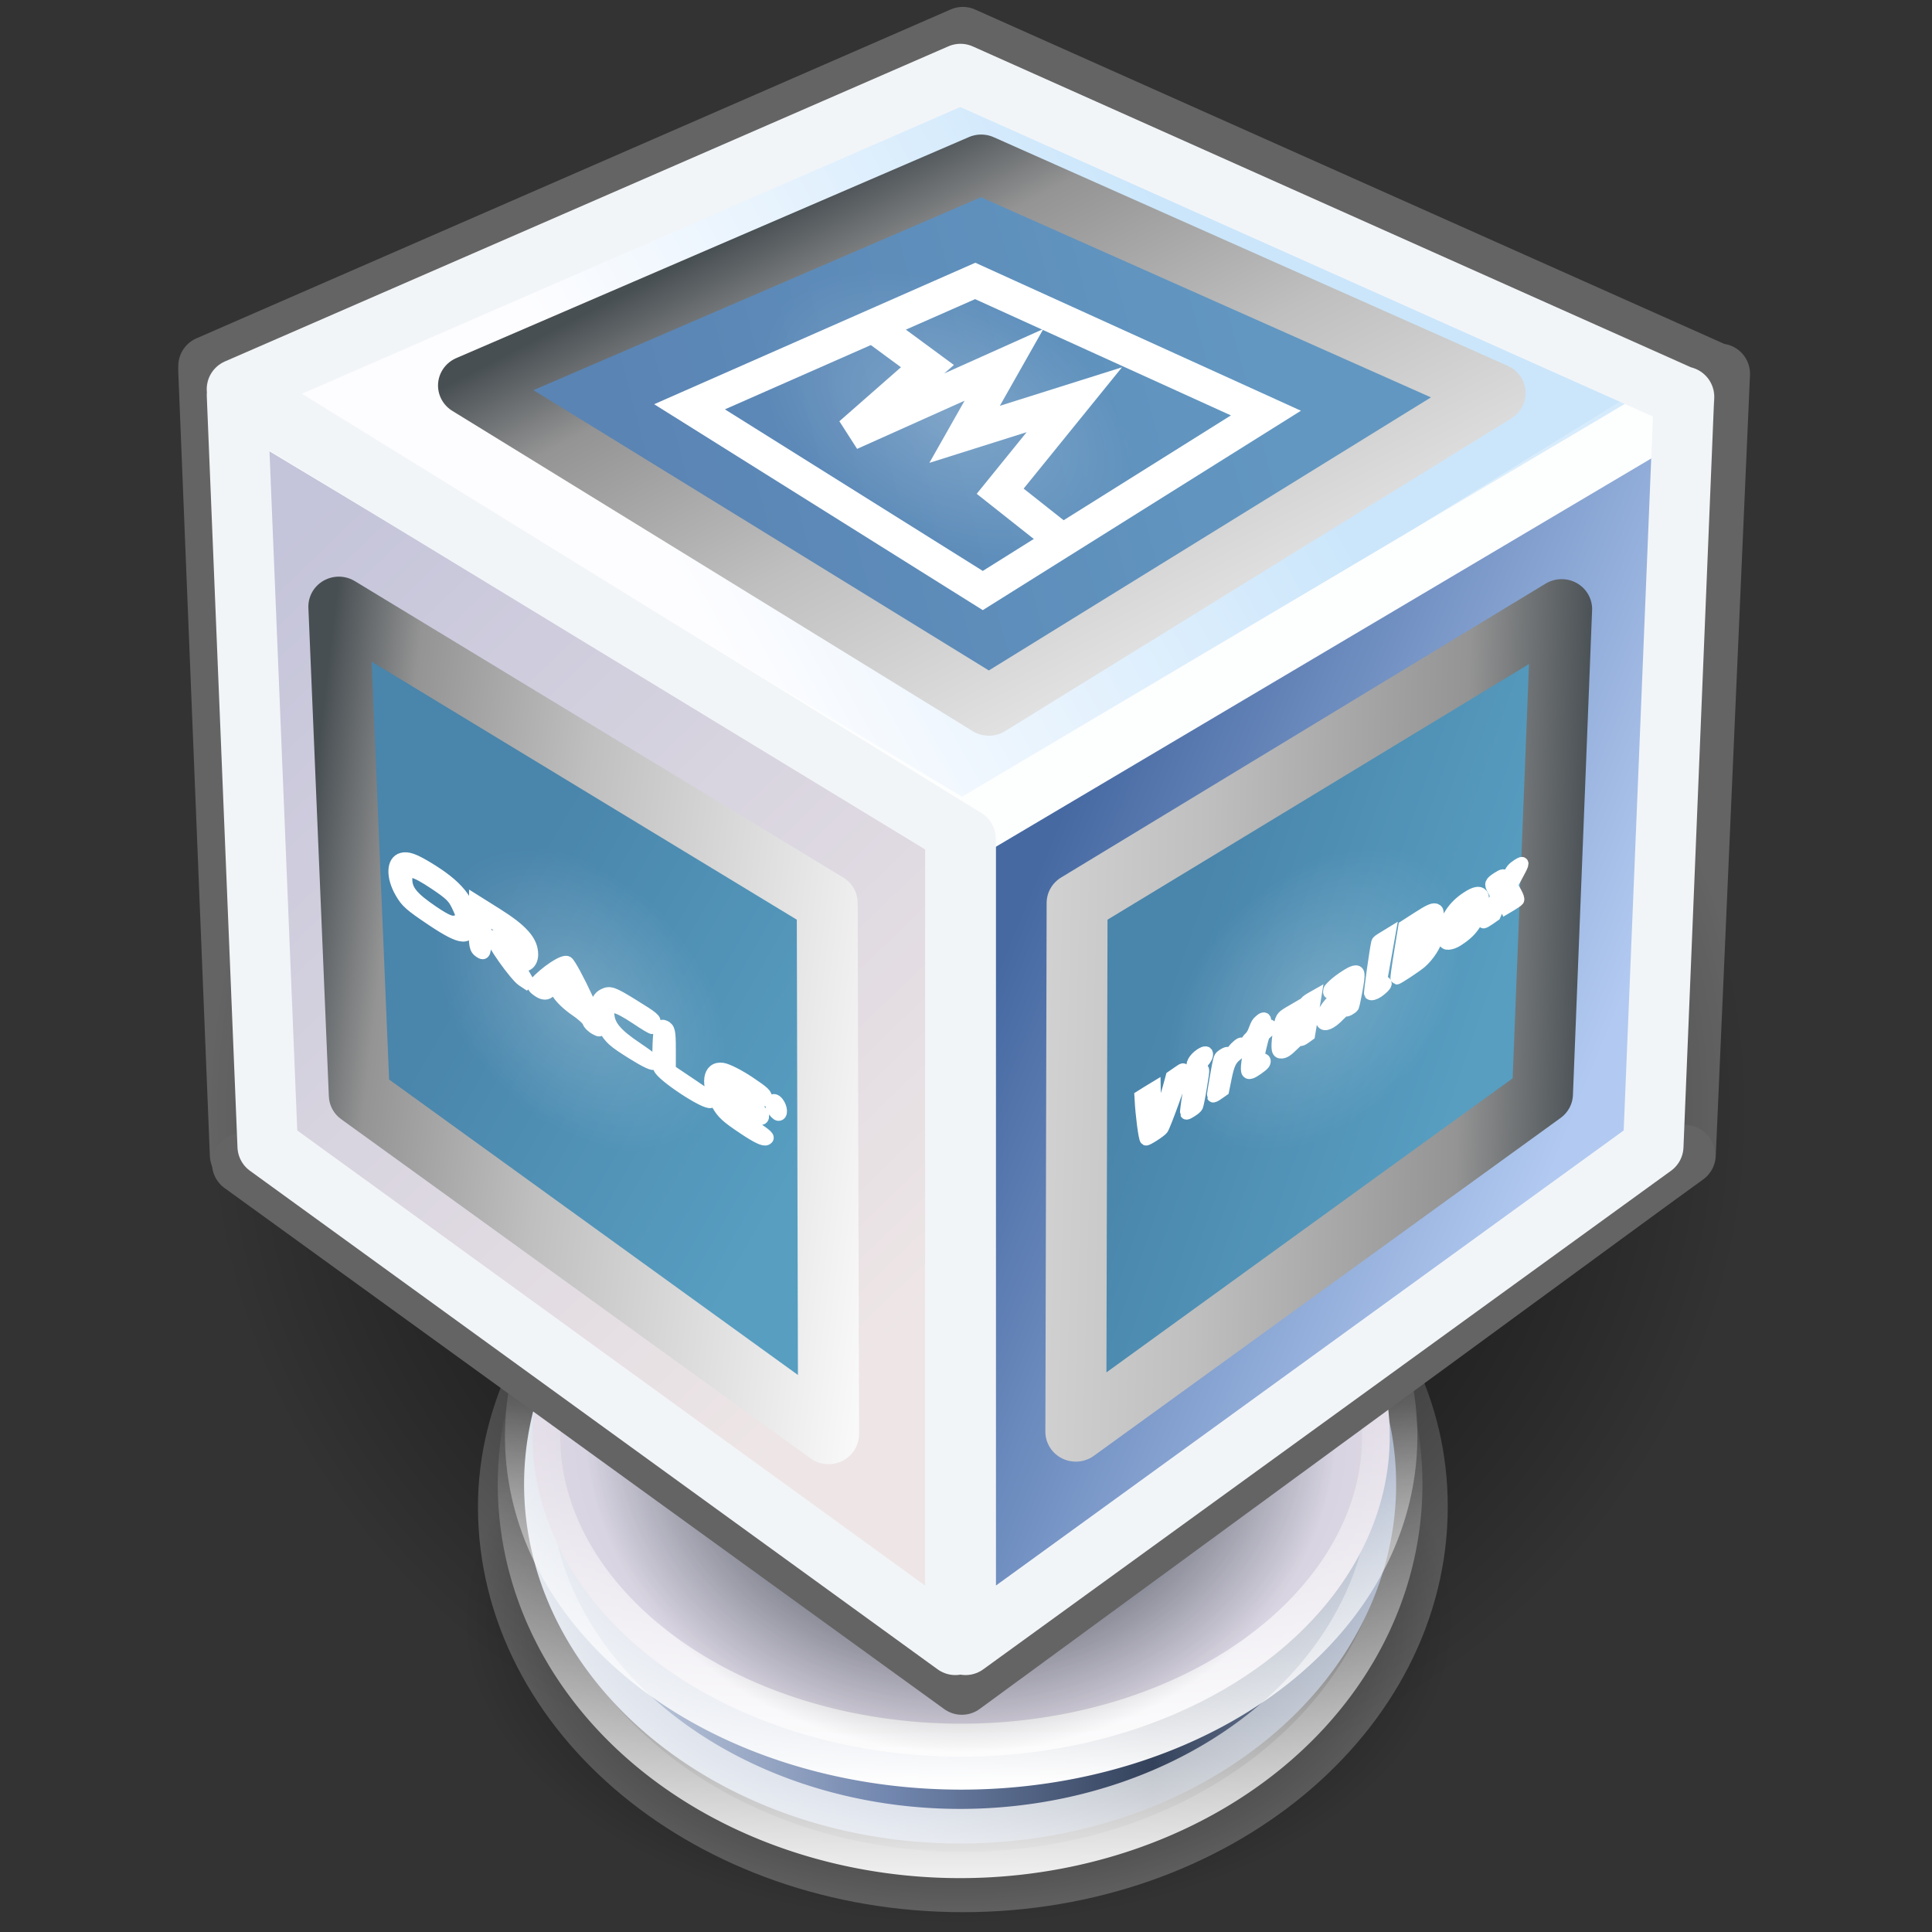 <?xml version="1.0" encoding="UTF-8" standalone="no"?>
<!-- Created with Inkscape (http://www.inkscape.org/) -->
<svg
   xmlns:dc="http://purl.org/dc/elements/1.1/"
   xmlns:cc="http://creativecommons.org/ns#"
   xmlns:rdf="http://www.w3.org/1999/02/22-rdf-syntax-ns#"
   xmlns:svg="http://www.w3.org/2000/svg"
   xmlns="http://www.w3.org/2000/svg"
   xmlns:xlink="http://www.w3.org/1999/xlink"
   xmlns:sodipodi="http://sodipodi.sourceforge.net/DTD/sodipodi-0.dtd"
   xmlns:inkscape="http://www.inkscape.org/namespaces/inkscape"
   width="32"
   height="32"
   id="svg2816"
   version="1.0"
   inkscape:version="0.46"
   sodipodi:docname="virtualbox32b.svg"
   sodipodi:version="0.32"
   inkscape:output_extension="org.inkscape.output.svg.inkscape">
  <rect width="100%" height="100%" fill="#333333" stroke="none"/>
  <defs
     id="defs2818">
    <linearGradient
       id="linearGradient3354">
      <stop
         id="stop3356"
         offset="0"
         style="stop-color:#a9b9d4;stop-opacity:1" />
      <stop
         id="stop3358"
         offset="1"
         style="stop-color:#e1d9e4;stop-opacity:1" />
    </linearGradient>
    <linearGradient
       inkscape:collect="always"
       id="linearGradient3346">
      <stop
         style="stop-color:#5a84b4;stop-opacity:1"
         offset="0"
         id="stop3348" />
      <stop
         style="stop-color:#6297c1;stop-opacity:1"
         offset="1"
         id="stop3350" />
    </linearGradient>
    <linearGradient
       id="linearGradient3328">
      <stop
         style="stop-color:#ffffff;stop-opacity:1;"
         offset="0"
         id="stop3330" />
      <stop
         id="stop3332"
         offset="0.587"
         style="stop-color:#bfbfbf;stop-opacity:1" />
      <stop
         style="stop-color:#949494;stop-opacity:1"
         offset="0.864"
         id="stop3334" />
      <stop
         style="stop-color:#484f53;stop-opacity:1"
         offset="1"
         id="stop3336" />
    </linearGradient>
    <linearGradient
       inkscape:collect="always"
       id="linearGradient3320">
      <stop
         style="stop-color:#4a85ab;stop-opacity:1;"
         offset="0"
         id="stop3322" />
      <stop
         style="stop-color:#579ec1;stop-opacity:1"
         offset="1"
         id="stop3324" />
    </linearGradient>
    <linearGradient
       inkscape:collect="always"
       id="linearGradient3421">
      <stop
         style="stop-color:#ffffff;stop-opacity:1;"
         offset="0"
         id="stop3423" />
      <stop
         style="stop-color:#ffffff;stop-opacity:0;"
         offset="1"
         id="stop3425" />
    </linearGradient>
    <linearGradient
       inkscape:collect="always"
       id="linearGradient3401">
      <stop
         style="stop-color:#000000;stop-opacity:1;"
         offset="0"
         id="stop3403" />
      <stop
         style="stop-color:#000000;stop-opacity:0;"
         offset="1"
         id="stop3405" />
    </linearGradient>
    <linearGradient
       inkscape:collect="always"
       id="linearGradient3707">
      <stop
         style="stop-color:#ffffff;stop-opacity:1;"
         offset="0"
         id="stop3710" />
      <stop
         style="stop-color:#ffffff;stop-opacity:0;"
         offset="1"
         id="stop3712" />
    </linearGradient>
    <linearGradient
       id="linearGradient4224">
      <stop
         style="stop-color:#e1e6ee;stop-opacity:1"
         offset="0"
         id="stop4226" />
      <stop
         id="stop4234"
         offset="0.422"
         style="stop-color:#7287af;stop-opacity:1" />
      <stop
         id="stop4232"
         offset="0.709"
         style="stop-color:#34425b;stop-opacity:1" />
      <stop
         style="stop-color:#97a7c4;stop-opacity:1"
         offset="1"
         id="stop4228" />
    </linearGradient>
    <linearGradient
       inkscape:collect="always"
       id="linearGradient4208">
      <stop
         style="stop-color:#000000;stop-opacity:1;"
         offset="0"
         id="stop4210" />
      <stop
         style="stop-color:#000000;stop-opacity:0;"
         offset="1"
         id="stop4212" />
    </linearGradient>
    <linearGradient
       inkscape:collect="always"
       id="linearGradient4141">
      <stop
         style="stop-color:#ffffff;stop-opacity:1;"
         offset="0"
         id="stop4143" />
      <stop
         style="stop-color:#ffffff;stop-opacity:0;"
         offset="1"
         id="stop4145" />
    </linearGradient>
    <linearGradient
       inkscape:collect="always"
       id="linearGradient4019">
      <stop
         style="stop-color:#000000;stop-opacity:1;"
         offset="0"
         id="stop4021" />
      <stop
         style="stop-color:#000000;stop-opacity:0;"
         offset="1"
         id="stop4023" />
    </linearGradient>
    <linearGradient
       inkscape:collect="always"
       id="linearGradient3713">
      <stop
         style="stop-color:#cbe6fb;stop-opacity:1"
         offset="0"
         id="stop3715" />
      <stop
         style="stop-color:#fdfdff;stop-opacity:1"
         offset="1"
         id="stop3717" />
    </linearGradient>
    <linearGradient
       inkscape:collect="always"
       id="linearGradient3705">
      <stop
         style="stop-color:#c4c4da;stop-opacity:1;"
         offset="0"
         id="stop3707" />
      <stop
         style="stop-color:#eee6e6;stop-opacity:1"
         offset="1"
         id="stop3709" />
    </linearGradient>
    <linearGradient
       inkscape:collect="always"
       id="linearGradient3689">
      <stop
         style="stop-color:#4669a2;stop-opacity:1"
         offset="0"
         id="stop3691" />
      <stop
         style="stop-color:#b2caf1;stop-opacity:1"
         offset="1"
         id="stop3693" />
    </linearGradient>
    <linearGradient
       inkscape:collect="always"
       id="linearGradient4141-5">
      <stop
         style="stop-color:#ffffff;stop-opacity:1;"
         offset="0"
         id="stop4143-0" />
      <stop
         style="stop-color:#ffffff;stop-opacity:0;"
         offset="1"
         id="stop4145-1" />
    </linearGradient>
    <radialGradient
       inkscape:collect="always"
       xlink:href="#linearGradient4208"
       id="radialGradient3974"
       gradientUnits="userSpaceOnUse"
       gradientTransform="matrix(1,0,0,0.626,0,17.502)"
       cx="-53.033"
       cy="46.851"
       fx="-53.033"
       fy="46.851"
       r="15.38" />
    <linearGradient
       inkscape:collect="always"
       xlink:href="#linearGradient4224"
       id="linearGradient3976"
       gradientUnits="userSpaceOnUse"
       x1="-69.221"
       y1="45.863"
       x2="-36.845"
       y2="45.759" />
    <linearGradient
       inkscape:collect="always"
       xlink:href="#linearGradient3421"
       id="linearGradient3978"
       gradientUnits="userSpaceOnUse"
       x1="-53.033"
       y1="58.64"
       x2="-53.033"
       y2="44.719" />
    <radialGradient
       inkscape:collect="always"
       xlink:href="#linearGradient3354"
       id="radialGradient3980"
       gradientUnits="userSpaceOnUse"
       gradientTransform="matrix(0.999,5.975142e-8,-5.6867029e-8,0.644,-7.041926e-2,16.683)"
       cx="-53.033"
       cy="46.851"
       fx="-53.033"
       fy="46.851"
       r="16.135" />
    <linearGradient
       inkscape:collect="always"
       xlink:href="#linearGradient3421"
       id="linearGradient3982"
       gradientUnits="userSpaceOnUse"
       x1="-54.07"
       y1="57.357"
       x2="-54.165"
       y2="44.078" />
    <radialGradient
       inkscape:collect="always"
       xlink:href="#linearGradient4208"
       id="radialGradient3984"
       gradientUnits="userSpaceOnUse"
       gradientTransform="matrix(0.846,0,0,0.626,-8.187,17.502)"
       cx="-53.033"
       cy="46.851"
       fx="-53.033"
       fy="46.851"
       r="15.38" />
    <linearGradient
       inkscape:collect="always"
       xlink:href="#linearGradient3320"
       id="linearGradient3996"
       gradientUnits="userSpaceOnUse"
       x1="28.438"
       y1="25.422"
       x2="35.812"
       y2="27.922" />
    <linearGradient
       inkscape:collect="always"
       xlink:href="#linearGradient3328"
       id="linearGradient3998"
       gradientUnits="userSpaceOnUse"
       x1="15.778"
       y1="28.831"
       x2="38.612"
       y2="29.419" />
    <linearGradient
       inkscape:collect="always"
       xlink:href="#linearGradient3320"
       id="linearGradient4000"
       gradientUnits="userSpaceOnUse"
       x1="36.281"
       y1="27.547"
       x2="27.875"
       y2="32.297" />
    <linearGradient
       inkscape:collect="always"
       xlink:href="#linearGradient3328"
       id="linearGradient4002"
       gradientUnits="userSpaceOnUse"
       x1="23.281"
       y1="25.977"
       x2="39.121"
       y2="24.096" />
    <linearGradient
       inkscape:collect="always"
       xlink:href="#linearGradient3346"
       id="linearGradient4004"
       gradientUnits="userSpaceOnUse"
       x1="13.969"
       y1="12.234"
       x2="28.938"
       y2="8.359" />
    <linearGradient
       inkscape:collect="always"
       xlink:href="#linearGradient3328"
       id="linearGradient4006"
       gradientUnits="userSpaceOnUse"
       x1="28.068"
       y1="22.124"
       x2="19.083"
       y2="5.138" />
    <radialGradient
       inkscape:collect="always"
       xlink:href="#linearGradient4141-5"
       id="radialGradient4008"
       gradientUnits="userSpaceOnUse"
       gradientTransform="matrix(1,0,0,1.132,0,-3.141)"
       cx="33.764"
       cy="23.87"
       fx="33.764"
       fy="23.87"
       r="3.359" />
    <radialGradient
       inkscape:collect="always"
       xlink:href="#linearGradient4141"
       id="radialGradient4010"
       gradientUnits="userSpaceOnUse"
       gradientTransform="matrix(1,0,0,1.132,0,-3.141)"
       cx="33.764"
       cy="23.87"
       fx="33.764"
       fy="23.87"
       r="3.359" />
    <radialGradient
       inkscape:collect="always"
       xlink:href="#linearGradient4141"
       id="radialGradient4012"
       gradientUnits="userSpaceOnUse"
       gradientTransform="matrix(1,0,0,1.132,0,-3.141)"
       cx="33.764"
       cy="23.87"
       fx="33.764"
       fy="23.87"
       r="3.359" />
    <linearGradient
       inkscape:collect="always"
       xlink:href="#linearGradient3689"
       id="linearGradient3347"
       gradientUnits="userSpaceOnUse"
       gradientTransform="matrix(0.326,0,0,0.321,32.67,5.595)"
       x1="-61.145"
       y1="16.902"
       x2="-40.269"
       y2="25.388" />
    <linearGradient
       inkscape:collect="always"
       xlink:href="#linearGradient3705"
       id="linearGradient3350"
       gradientUnits="userSpaceOnUse"
       gradientTransform="matrix(0.265,0.188,2.2955628e-4,0.321,32.67,5.595)"
       x1="-108.775"
       y1="66.082"
       x2="-83.204"
       y2="84.612" />
    <linearGradient
       inkscape:collect="always"
       xlink:href="#linearGradient3713"
       id="linearGradient3353"
       gradientUnits="userSpaceOnUse"
       gradientTransform="matrix(0.326,0,0,0.321,32.67,5.788)"
       x1="-54.919"
       y1="-7.119"
       x2="-75.018"
       y2="3.993" />
    <linearGradient
       inkscape:collect="always"
       xlink:href="#linearGradient3707"
       id="linearGradient3355"
       gradientUnits="userSpaceOnUse"
       gradientTransform="matrix(0.508,0,0,0.499,-0.367,0.771)"
       x1="24"
       y1="19.775"
       x2="23.7"
       y2="6.65" />
    <radialGradient
       inkscape:collect="always"
       xlink:href="#linearGradient3401"
       id="radialGradient3358"
       gradientUnits="userSpaceOnUse"
       gradientTransform="matrix(-0.141,0.165,-0.2,-0.165,22.501,21.219)"
       cx="21.687"
       cy="38.137"
       fx="21.687"
       fy="38.137"
       r="9.5" />
    <radialGradient
       inkscape:collect="always"
       xlink:href="#linearGradient4019"
       id="radialGradient3365"
       gradientUnits="userSpaceOnUse"
       gradientTransform="matrix(1,0,0,0.626,0,17.502)"
       cx="-53.033"
       cy="46.851"
       fx="-53.033"
       fy="46.851"
       r="15.38" />
  </defs>
  <sodipodi:namedview
     id="base"
     pagecolor="#ffffff"
     bordercolor="#666666"
     borderopacity="1.0"
     inkscape:pageopacity="0.0"
     inkscape:pageshadow="2"
     inkscape:zoom="16"
     inkscape:cx="7.890625"
     inkscape:cy="14.880893"
     inkscape:current-layer="layer1"
     showgrid="true"
     inkscape:grid-bbox="true"
     inkscape:document-units="px"
     objecttolerance="1"
     gridtolerance="1" />
  <g
     id="layer1"
     inkscape:label="Layer 1"
     inkscape:groupmode="layer">
    <g
       id="g3367"
       transform="matrix(1.334,0,0,1.334,0.138,-0.135)">
      <path
         sodipodi:nodetypes="cccccsssccccc"
         id="path2479"
         d="M 11.851,0.562 L 2.485,4.646 L 2.485,4.71 L 2.877,14.44 L 6.597,17.151 C 6.352,17.672 6.206,18.218 6.206,18.81 C 6.206,21.377 8.731,23.468 11.851,23.468 C 14.971,23.468 17.497,21.377 17.497,18.81 C 17.497,18.204 17.362,17.651 17.105,17.119 L 20.825,14.44 L 21.25,4.742 L 21.217,4.742 L 11.851,0.562 z"
         style="fill:none;fill-opacity:1;stroke:#646464;stroke-width:0.75;stroke-linecap:round;stroke-linejoin:round;marker:none;stroke-miterlimit:4;stroke-dasharray:none;stroke-dashoffset:0;stroke-opacity:1;visibility:visible;display:inline;overflow:visible;enable-background:accumulate" />
      <path
         transform="matrix(0.401,0,0,0.393,33.067,1.811)"
         d="M -37.653,46.851 A 15.38,9.634 0 1 1 -68.413,46.851 A 15.38,9.634 0 1 1 -37.653,46.851 z"
         sodipodi:ry="9.6343298"
         sodipodi:rx="15.379573"
         sodipodi:cy="46.850952"
         sodipodi:cx="-53.033009"
         id="path3849-1-2-0"
         style="fill:url(#radialGradient3365);fill-opacity:1;stroke:none;stroke-width:1.617;marker:none;visibility:visible;display:inline;overflow:visible;enable-background:accumulate"
         sodipodi:type="arc" />
      <path
         transform="matrix(0.624,0,0,0.915,45.149,-28.953)"
         d="M -37.653,46.851 A 15.38,9.634 0 1 1 -68.413,46.851 A 15.38,9.634 0 1 1 -37.653,46.851 z"
         sodipodi:ry="9.6343298"
         sodipodi:rx="15.379573"
         sodipodi:cy="46.850952"
         sodipodi:cx="-53.033009"
         id="path3849-1-2-0-7"
         style="fill:url(#radialGradient3974);fill-opacity:1;stroke:none;stroke-width:1.617;marker:none;visibility:visible;display:inline;overflow:visible;enable-background:accumulate"
         sodipodi:type="arc" />
      <path
         transform="matrix(0.352,0,0,0.463,30.485,-3.162)"
         d="M -37.653,46.851 A 15.38,9.634 0 1 1 -68.413,46.851 A 15.38,9.634 0 1 1 -37.653,46.851 z"
         sodipodi:ry="9.6343298"
         sodipodi:rx="15.379573"
         sodipodi:cy="46.850952"
         sodipodi:cx="-53.033009"
         id="path3849-1-2"
         style="fill:url(#linearGradient3976);fill-opacity:1;stroke:url(#linearGradient3978);stroke-width:1.856;stroke-linecap:round;stroke-linejoin:round;marker:none;stroke-miterlimit:4;stroke-dasharray:none;stroke-dashoffset:0;stroke-opacity:1;visibility:visible;display:inline;overflow:visible;enable-background:accumulate"
         sodipodi:type="arc" />
      <path
         transform="matrix(0.346,0,0,0.413,30.18,-1.416)"
         d="M -37.653,46.851 A 15.38,9.634 0 1 1 -68.413,46.851 A 15.38,9.634 0 1 1 -37.653,46.851 z"
         sodipodi:ry="9.6343298"
         sodipodi:rx="15.379573"
         sodipodi:cy="46.850952"
         sodipodi:cx="-53.033009"
         id="path3849-1"
         style="fill:url(#radialGradient3980);fill-opacity:1;stroke:url(#linearGradient3982);stroke-width:1.982;stroke-linecap:round;stroke-linejoin:round;marker:none;stroke-miterlimit:4;stroke-dasharray:none;stroke-dashoffset:0;stroke-opacity:1;visibility:visible;display:inline;overflow:visible;enable-background:accumulate"
         sodipodi:type="arc" />
      <path
         transform="matrix(0.359,0,0,0.421,30.874,-1.903)"
         d="M -37.653,46.851 A 15.38,9.634 0 1 1 -68.413,46.851 A 15.38,9.634 0 1 1 -37.653,46.851 z"
         sodipodi:ry="9.6343298"
         sodipodi:rx="15.379573"
         sodipodi:cy="46.850952"
         sodipodi:cx="-53.033009"
         id="path3849-1-0"
         style="fill:url(#radialGradient3984);fill-opacity:1;stroke:none;stroke-width:1.596;marker:none;visibility:visible;display:inline;overflow:visible;enable-background:accumulate"
         sodipodi:type="arc" />
      <path
         sodipodi:nodetypes="cccc"
         id="path4206"
         d="M 6.997,17.297 L 11.92,21.537 L 16.647,17.359 L 6.997,17.297 z"
         style="opacity:0.3;fill:url(#radialGradient3358);fill-opacity:1;stroke:none" />
      <path
         sodipodi:nodetypes="ccccc"
         id="rect2868-0-3"
         d="M 20.811,5.033 L 11.924,10.525 L 2.833,4.93 L 11.827,1.02 L 20.811,5.033 z"
         style="fill:url(#linearGradient3353);fill-opacity:1;stroke:url(#linearGradient3355);stroke-width:0.75;stroke-linecap:round;stroke-linejoin:round;marker:none;stroke-miterlimit:4;stroke-dasharray:none;stroke-opacity:1;visibility:visible;display:inline;overflow:visible;enable-background:accumulate" />
      <path
         sodipodi:nodetypes="ccccc"
         id="rect2868"
         d="M 2.833,5.019 L 11.756,10.429 L 11.763,20.522 L 3.213,14.332 L 2.833,5.019 L 2.833,5.019 z"
         style="fill:url(#linearGradient3350);fill-opacity:1;stroke:none;stroke-width:1;stroke-linecap:round;stroke-linejoin:round;marker:none;stroke-miterlimit:4;stroke-dasharray:none;stroke-opacity:1;visibility:visible;display:inline;overflow:visible;enable-background:accumulate" />
      <path
         sodipodi:nodetypes="ccccc"
         id="rect2868-0"
         d="M 20.811,5.019 L 11.888,10.429 L 11.881,20.522 L 20.431,14.332 L 20.811,5.019 L 20.811,5.019 z"
         style="fill:url(#linearGradient3347);fill-opacity:1;stroke:none;stroke-width:1;stroke-linecap:round;stroke-linejoin:round;marker:none;stroke-miterlimit:4;stroke-dasharray:none;stroke-opacity:1;visibility:visible;display:inline;overflow:visible;enable-background:accumulate" />
      <path
         transform="matrix(0.508,0,0,0.499,-4.9263418e-2,-0.601)"
         d="M 38.062,16.562 L 26.219,23.875 L 26.188,37.031 L 37.594,28.625 L 38.062,16.562 z"
         id="path3759"
         style="fill:url(#linearGradient3996);fill-opacity:1;stroke:url(#linearGradient3998);stroke-width:1.489;stroke-linecap:round;stroke-linejoin:round;marker:none;stroke-miterlimit:4;stroke-dasharray:none;stroke-opacity:1;visibility:visible;display:inline;overflow:visible;enable-background:accumulate"
         inkscape:original="M 41.9375 9.96875 L 22.625 21.875 L 22.59375 44.15625 L 41.125 30.5 L 41.9375 9.96875 z "
         inkscape:radius="-3.5998561"
         sodipodi:type="inkscape:offset" />
      <path
         transform="matrix(-0.508,0,0,0.499,23.471,-0.601)"
         d="M 38.125,16.5 L 26.188,23.875 L 26.156,37.094 L 37.625,28.656 L 38.125,16.5 z"
         id="path3759-4"
         style="fill:url(#linearGradient4000);fill-opacity:1;stroke:url(#linearGradient4002);stroke-width:1.489;stroke-linecap:round;stroke-linejoin:round;marker:none;stroke-miterlimit:4;stroke-dasharray:none;stroke-opacity:1;visibility:visible;display:inline;overflow:visible;enable-background:accumulate"
         inkscape:original="M 41.9375 9.96875 L 22.625 21.875 L 22.59375 44.15625 L 41.125 30.5 L 41.9375 9.96875 z "
         inkscape:radius="-3.5544806"
         sodipodi:type="inkscape:offset" />
      <path
         transform="matrix(0.508,0,0,0.499,0.649,-0.227)"
         d="M 22.5,4.75 L 9.969,10.25 L 22.688,18.219 L 35.062,10.438 L 22.5,4.75 z"
         id="path3845"
         style="fill:url(#linearGradient4004);fill-opacity:1;stroke:url(#linearGradient4006);stroke-width:1.489;stroke-linecap:round;stroke-linejoin:round;marker:none;stroke-miterlimit:4;stroke-dasharray:none;stroke-opacity:1;visibility:visible;display:inline;overflow:visible;enable-background:accumulate"
         inkscape:original="M 22.5 1.15625 L 3 9.75 L 22.6875 22.09375 L 41.9375 10 L 22.5 1.15625 z "
         inkscape:radius="-3.2752702"
         sodipodi:type="inkscape:offset" />
      <path
         transform="matrix(-0.508,0,0.182,0.499,19.909,0.594)"
         d="M 37.123,23.87 A 3.359,3.801 0 1 1 30.406,23.87 A 3.359,3.801 0 1 1 37.123,23.87 z"
         sodipodi:ry="3.800699"
         sodipodi:rx="3.3587573"
         sodipodi:cy="23.869982"
         sodipodi:cx="33.764347"
         id="path4139-8"
         style="opacity:0.2;fill:url(#radialGradient4008);fill-opacity:1;fill-rule:nonzero;stroke:none;stroke-width:0.3;marker:none;visibility:visible;display:inline;overflow:visible;enable-background:accumulate"
         sodipodi:type="arc" />
      <path
         transform="matrix(0.508,0,-0.182,0.499,3.434,0.594)"
         d="M 37.123,23.87 A 3.359,3.801 0 1 1 30.406,23.87 A 3.359,3.801 0 1 1 37.123,23.87 z"
         sodipodi:ry="3.800699"
         sodipodi:rx="3.3587573"
         sodipodi:cy="23.869982"
         sodipodi:cx="33.764347"
         id="path4139"
         style="opacity:0.2;fill:url(#radialGradient4010);fill-opacity:1;fill-rule:nonzero;stroke:none;stroke-width:0.3;stroke-linecap:round;stroke-linejoin:round;marker:none;stroke-miterlimit:4;stroke-dasharray:none;stroke-dashoffset:0;stroke-opacity:1;visibility:visible;display:inline;overflow:visible;enable-background:accumulate"
         sodipodi:type="arc" />
      <path
         sodipodi:nodetypes="ccc"
         id="path3732"
         d="M 3.125,5.197 L 11.839,10.429 L 20.773,5.136"
         style="fill:none;stroke:#fdfefe;stroke-width:0.75px;stroke-linecap:round;stroke-linejoin:miter;stroke-opacity:1" />
      <path
         sodipodi:nodetypes="cc"
         id="path3734"
         d="M 11.885,10.621 L 11.885,20.231"
         style="fill:none;stroke:#ffffff;stroke-width:0.75px;stroke-linecap:round;stroke-linejoin:miter;stroke-opacity:1" />
      <path
         style="fill:none;stroke:#646464;stroke-width:0.75px;stroke-linecap:round;stroke-linejoin:round;stroke-opacity:1"
         d="M 2.904,14.548 L 11.839,21.017 L 20.817,14.443"
         id="path3334"
         sodipodi:nodetypes="ccc" />
      <path
         id="path3487"
         d="M 11.822,1.02 L 2.839,4.933 L 11.758,10.437 L 11.885,10.515 L 11.885,20.524 L 20.424,14.334 L 20.805,5.027 L 20.789,5.027 L 11.822,1.02 z M 11.758,10.437 L 2.839,5.011 L 3.22,14.334 L 11.758,20.524 L 11.758,10.437 z"
         style="fill:none;fill-opacity:1;stroke:#f2f5f8;stroke-width:0.75;stroke-linecap:round;stroke-linejoin:round;marker:none;stroke-miterlimit:4;stroke-dasharray:none;stroke-opacity:1;visibility:visible;display:inline;overflow:visible;enable-background:accumulate" />
      <path
         transform="matrix(0,0.498,-0.612,-0.178,26.278,-7.312)"
         d="M 37.123,23.87 A 3.359,3.801 0 1 1 30.406,23.87 A 3.359,3.801 0 1 1 37.123,23.87 z"
         sodipodi:ry="3.800699"
         sodipodi:rx="3.3587573"
         sodipodi:cy="23.869982"
         sodipodi:cx="33.764347"
         id="path3906"
         style="opacity:0.2;fill:url(#radialGradient4012);fill-opacity:1;fill-rule:nonzero;stroke:none;stroke-width:0.3;stroke-linecap:round;stroke-linejoin:round;marker:none;stroke-miterlimit:4;stroke-dasharray:none;stroke-dashoffset:0;stroke-opacity:1;visibility:visible;display:inline;overflow:visible;enable-background:accumulate"
         sodipodi:type="arc" />
    </g>
    <path
       style="fill:#ffffff;fill-opacity:1;stroke:#ffffff;stroke-width:0.2;stroke-miterlimit:4;stroke-dasharray:none;stroke-opacity:1"
       d="M 6.64,14.78 C 6.491,14.522 6.499,14.266 6.657,14.224 C 6.749,14.199 6.849,14.233 7.067,14.363 C 7.578,14.667 7.796,14.938 7.796,15.269 C 7.796,15.579 7.657,15.573 7.158,15.239 C 6.79,14.992 6.734,14.943 6.64,14.78 L 6.64,14.78 z M 7.553,15.26 C 7.67,15.222 7.672,15.198 7.575,14.995 C 7.511,14.861 7.454,14.806 7.208,14.641 C 6.841,14.396 6.729,14.378 6.729,14.563 C 6.729,14.747 6.832,14.872 7.177,15.105 C 7.393,15.25 7.478,15.285 7.553,15.26 L 7.553,15.26 z M 7.864,15.311 L 7.868,14.914 L 8.225,15.138 C 8.653,15.407 8.814,15.591 8.814,15.81 C 8.814,15.952 8.708,16.033 8.608,15.966 C 8.579,15.946 8.606,16.019 8.669,16.128 L 8.783,16.325 L 8.653,16.239 C 8.534,16.159 8.135,15.596 8.135,15.508 C 8.135,15.49 8.209,15.533 8.299,15.604 C 8.499,15.761 8.676,15.795 8.637,15.67 C 8.617,15.604 8.532,15.527 8.324,15.388 L 8.038,15.197 L 8.038,15.512 C 8.038,15.786 8.026,15.819 7.949,15.768 C 7.869,15.714 7.86,15.666 7.864,15.311 L 7.864,15.311 z M 8.859,16.291 C 9.04,16.091 9.336,15.896 9.397,15.936 C 9.436,15.962 9.584,16.236 9.726,16.544 C 9.971,17.077 9.977,17.101 9.873,17.047 C 9.812,17.016 9.755,16.961 9.745,16.925 C 9.735,16.89 9.638,16.801 9.529,16.728 C 9.42,16.655 9.295,16.538 9.251,16.468 C 9.178,16.354 9.164,16.35 9.105,16.42 C 9.064,16.469 8.998,16.47 8.925,16.421 C 8.83,16.357 8.819,16.335 8.859,16.291 L 8.859,16.291 z M 9.513,16.401 C 9.417,16.192 9.368,16.152 9.301,16.232 C 9.227,16.321 9.235,16.337 9.421,16.462 L 9.592,16.576 L 9.513,16.401 z M 10.002,17.024 C 9.846,16.764 9.844,16.55 9.997,16.475 C 10.102,16.423 10.15,16.44 10.489,16.65 C 10.828,16.859 10.863,16.889 10.834,16.944 C 10.817,16.978 10.803,17.014 10.803,17.026 C 10.803,17.037 10.681,16.965 10.533,16.865 C 10.206,16.647 10.075,16.621 10.075,16.776 C 10.075,16.976 10.195,17.124 10.543,17.357 C 10.774,17.512 10.854,17.581 10.839,17.616 C 10.826,17.646 10.696,17.586 10.471,17.445 C 10.155,17.246 10.112,17.208 10.002,17.024 L 10.002,17.024 z M 10.92,17.689 C 10.906,17.644 10.901,17.461 10.909,17.283 C 10.921,17.018 10.939,16.966 11.009,16.999 C 11.083,17.034 11.094,17.082 11.094,17.382 L 11.094,17.725 L 11.463,17.973 C 11.786,18.189 11.825,18.224 11.773,18.252 C 11.691,18.296 10.957,17.812 10.92,17.689 L 10.92,17.689 z M 11.882,18.289 C 11.692,17.957 11.734,17.668 11.968,17.703 C 12.047,17.715 12.236,17.811 12.404,17.923 C 12.661,18.095 12.699,18.132 12.685,18.196 C 12.672,18.255 12.609,18.233 12.37,18.085 C 12.183,17.968 12.05,17.911 12.013,17.931 C 11.963,17.958 12.004,17.995 12.304,18.195 C 12.61,18.4 12.651,18.438 12.637,18.503 C 12.624,18.562 12.554,18.537 12.281,18.374 C 11.98,18.194 11.954,18.187 12.048,18.303 C 12.107,18.376 12.289,18.525 12.454,18.636 C 12.716,18.81 12.747,18.841 12.694,18.869 C 12.651,18.892 12.538,18.837 12.309,18.684 C 12.034,18.5 11.968,18.439 11.882,18.289 L 11.882,18.289 z M 12.799,18.367 C 12.737,18.251 12.806,18.165 12.883,18.264 C 12.947,18.347 12.954,18.468 12.894,18.465 C 12.87,18.464 12.828,18.42 12.799,18.367 L 12.799,18.367 z"
       id="path4111" />
    <path
       style="fill:#ffffff;fill-opacity:1;stroke:#ffffff;stroke-width:0.2;stroke-miterlimit:4;stroke-dasharray:none;stroke-opacity:1"
       d="M 19.886,17.464 C 19.783,17.53 19.721,17.642 19.77,17.674 C 19.819,17.706 19.977,17.566 19.991,17.477 C 20.001,17.42 19.963,17.414 19.886,17.464 z M 22.837,15.579 C 22.82,15.592 22.814,15.601 22.812,15.609 C 22.787,15.707 22.683,16.447 22.693,16.46 C 22.701,16.469 22.725,16.47 22.746,16.463 C 22.799,16.446 22.838,16.42 22.898,16.365 C 22.963,16.307 22.969,16.271 22.915,16.264 L 22.879,16.256 C 22.879,16.25 22.877,16.243 22.878,16.232 C 22.878,16.231 22.878,16.23 22.878,16.229 L 22.944,15.863 L 23.014,15.468 L 22.916,15.528 C 22.881,15.549 22.854,15.566 22.837,15.579 L 22.837,15.579 z M 18.89,18.159 L 18.893,18.208 C 18.903,18.447 18.957,18.863 18.98,18.873 C 18.989,18.878 19.041,18.85 19.113,18.804 C 19.184,18.758 19.238,18.717 19.252,18.698 C 19.295,18.636 19.58,17.848 19.597,17.743 C 19.604,17.698 19.603,17.698 19.506,17.765 L 19.407,17.833 L 19.357,18.017 C 19.287,18.272 19.194,18.535 19.167,18.559 C 19.143,18.58 19.133,18.463 19.128,18.171 L 19.125,18.014 L 19.006,18.086 L 18.89,18.159 L 18.89,18.159 z M 23.26,15.344 L 23.19,15.774 C 23.151,16.01 23.125,16.205 23.131,16.206 C 23.149,16.21 23.453,16.009 23.534,15.94 C 23.657,15.834 23.779,15.646 23.798,15.534 C 23.805,15.492 23.766,15.43 23.731,15.425 C 23.7,15.421 23.701,15.419 23.747,15.343 C 23.807,15.243 23.833,15.103 23.797,15.075 C 23.752,15.041 23.692,15.065 23.466,15.211 L 23.26,15.344 L 23.26,15.344 z M 20.892,16.886 C 20.884,16.891 20.878,16.898 20.869,16.905 C 20.83,16.937 20.815,16.961 20.784,17.044 C 20.755,17.122 20.733,17.158 20.698,17.19 C 20.638,17.244 20.626,17.317 20.675,17.31 C 20.707,17.305 20.704,17.324 20.673,17.517 C 20.636,17.743 20.647,17.791 20.722,17.767 C 20.765,17.754 20.901,17.658 20.93,17.622 C 20.945,17.603 20.948,17.584 20.947,17.571 C 20.946,17.565 20.944,17.56 20.941,17.556 C 20.933,17.549 20.923,17.546 20.904,17.554 C 20.838,17.585 20.831,17.531 20.883,17.323 C 20.924,17.153 20.928,17.146 20.974,17.108 C 21.009,17.08 21.027,17.054 21.037,17.021 C 21.048,16.982 21.043,16.978 20.994,17.002 C 20.941,17.028 20.939,17.028 20.952,16.95 C 20.965,16.869 20.946,16.849 20.892,16.886 L 20.892,16.886 z M 23.496,15.306 C 23.594,15.233 23.631,15.322 23.553,15.442 C 23.514,15.501 23.427,15.567 23.417,15.543 C 23.414,15.535 23.421,15.485 23.432,15.433 C 23.451,15.35 23.459,15.334 23.496,15.306 L 23.496,15.306 z M 24.304,14.863 C 24.072,15.012 23.936,15.223 23.914,15.466 C 23.901,15.605 23.931,15.649 24.024,15.626 C 24.081,15.613 24.118,15.594 24.2,15.536 C 24.323,15.449 24.387,15.377 24.465,15.244 C 24.516,15.158 24.527,15.128 24.548,15 C 24.567,14.88 24.567,14.845 24.544,14.816 C 24.505,14.767 24.427,14.783 24.304,14.863 L 24.304,14.863 z M 19.835,17.744 C 19.743,17.803 19.734,17.822 19.683,18.133 C 19.657,18.292 19.64,18.431 19.645,18.44 C 19.65,18.452 19.676,18.441 19.732,18.405 C 19.788,18.369 19.817,18.344 19.828,18.322 C 19.836,18.305 19.867,18.155 19.893,17.991 C 19.946,17.666 19.948,17.671 19.835,17.744 L 19.835,17.744 z M 24.809,14.539 C 24.685,14.62 24.677,14.639 24.734,14.739 C 24.762,14.788 24.784,14.84 24.781,14.851 C 24.779,14.863 24.73,14.962 24.672,15.071 C 24.614,15.181 24.569,15.274 24.573,15.277 C 24.577,15.281 24.621,15.255 24.67,15.222 L 24.756,15.162 L 24.805,15.051 C 24.833,14.987 24.864,14.935 24.876,14.93 C 24.887,14.926 24.908,14.948 24.921,14.98 L 24.946,15.039 L 25.037,14.985 C 25.086,14.956 25.135,14.922 25.145,14.908 C 25.156,14.894 25.138,14.841 25.104,14.781 C 25.071,14.725 25.046,14.669 25.048,14.656 C 25.05,14.644 25.092,14.56 25.14,14.473 C 25.243,14.286 25.242,14.26 25.138,14.327 C 25.059,14.379 25.034,14.408 24.995,14.497 C 24.964,14.566 24.942,14.578 24.929,14.535 C 24.914,14.484 24.893,14.486 24.809,14.539 L 24.809,14.539 z M 20.23,17.492 C 20.197,17.517 20.191,17.544 20.14,17.832 C 20.11,18.003 20.086,18.15 20.09,18.158 C 20.094,18.168 20.125,18.153 20.179,18.115 L 20.259,18.059 L 20.301,17.852 C 20.348,17.622 20.383,17.549 20.482,17.472 C 20.526,17.437 20.538,17.418 20.557,17.361 C 20.569,17.323 20.574,17.289 20.569,17.285 C 20.553,17.271 20.476,17.331 20.426,17.398 C 20.365,17.479 20.342,17.496 20.349,17.455 C 20.354,17.423 20.294,17.441 20.23,17.492 L 20.23,17.492 z M 21.302,16.801 C 21.216,16.856 21.207,16.897 21.177,17.129 C 21.145,17.38 21.155,17.438 21.227,17.433 C 21.279,17.429 21.323,17.399 21.427,17.296 C 21.509,17.217 21.515,17.214 21.533,17.224 C 21.546,17.232 21.573,17.22 21.618,17.188 L 21.682,17.142 L 21.735,16.819 L 21.788,16.493 L 21.719,16.532 C 21.596,16.604 21.587,16.622 21.56,16.868 C 21.549,16.962 21.543,17.015 21.535,17.052 C 21.535,17.053 21.535,17.056 21.534,17.057 C 21.532,17.065 21.53,17.074 21.528,17.08 C 21.526,17.087 21.524,17.095 21.522,17.1 C 21.521,17.102 21.518,17.104 21.518,17.105 C 21.513,17.115 21.506,17.125 21.499,17.134 C 21.457,17.188 21.38,17.24 21.362,17.226 C 21.356,17.221 21.367,17.107 21.384,16.975 L 21.415,16.733 L 21.343,16.775 C 21.327,16.784 21.314,16.793 21.302,16.801 L 21.302,16.801 z M 22.276,16.174 C 22.212,16.215 22.145,16.265 22.095,16.311 C 22.026,16.375 22.015,16.39 22.015,16.421 C 22.014,16.457 22.016,16.458 22.132,16.378 C 22.27,16.284 22.319,16.275 22.307,16.347 C 22.299,16.393 22.295,16.398 22.141,16.515 C 21.988,16.631 21.874,16.816 21.895,16.914 C 21.904,16.96 21.938,16.974 21.99,16.955 C 22.045,16.936 22.109,16.888 22.186,16.807 C 22.262,16.73 22.268,16.726 22.286,16.737 C 22.305,16.748 22.393,16.699 22.413,16.666 C 22.414,16.665 22.414,16.657 22.415,16.656 C 22.423,16.633 22.444,16.529 22.468,16.4 C 22.52,16.12 22.514,16.073 22.43,16.093 C 22.398,16.1 22.339,16.132 22.276,16.174 L 22.276,16.174 z M 24.264,15.003 C 24.296,14.98 24.326,14.971 24.341,14.984 C 24.374,15.012 24.344,15.239 24.296,15.325 C 24.243,15.42 24.156,15.477 24.125,15.437 C 24.099,15.404 24.135,15.176 24.178,15.098 C 24.199,15.06 24.232,15.026 24.264,15.003 L 24.264,15.003 z M 23.45,15.653 C 23.536,15.59 23.585,15.609 23.571,15.697 C 23.564,15.736 23.544,15.792 23.525,15.822 C 23.499,15.862 23.471,15.887 23.415,15.923 L 23.339,15.972 L 23.367,15.832 L 23.396,15.693 L 23.45,15.653 L 23.45,15.653 z M 22.231,16.534 C 22.238,16.529 22.243,16.526 22.25,16.524 C 22.295,16.509 22.272,16.638 22.22,16.69 C 22.131,16.78 22.08,16.783 22.103,16.696 C 22.117,16.643 22.181,16.565 22.231,16.534 L 22.231,16.534 z"
       id="path4119"
       inkscape:transform-center-x="0.30942601"
       inkscape:transform-center-y="1.2615168" />
    <path
       sodipodi:type="inkscape:offset"
       inkscape:radius="-2.549402"
       inkscape:original="M 22.5 4.75 L 9.96875 10.25 L 22.6875 18.21875 L 35.0625 10.4375 L 22.5 4.75 z "
       style="fill:none;fill-opacity:1;stroke:#ffffff;stroke-width:0.825;stroke-linecap:round;stroke-linejoin:miter;marker:none;stroke-miterlimit:4;stroke-dasharray:none;stroke-opacity:1;visibility:visible;display:inline;overflow:visible;enable-background:accumulate"
       id="path3483"
       d="M 22.5,7.531 L 15.406,10.656 L 22.688,15.219 L 29.719,10.812 L 22.5,7.531 z"
       transform="matrix(0.667,0,0,0.667,1.145,-0.37)" />
    <path
       style="fill:none;fill-rule:evenodd;stroke:#ffffff;stroke-width:0.55;stroke-linecap:butt;stroke-linejoin:miter;stroke-miterlimit:4;stroke-dasharray:none;stroke-opacity:1"
       d="M 14.569,5.481 L 15.361,6.064 L 14.084,7.184 L 16.629,6.043 L 15.977,7.194 L 17.794,6.621 L 16.566,8.136 L 17.561,8.923"
       id="path3485"
       sodipodi:nodetypes="cccccccc" />
  </g>
</svg>
